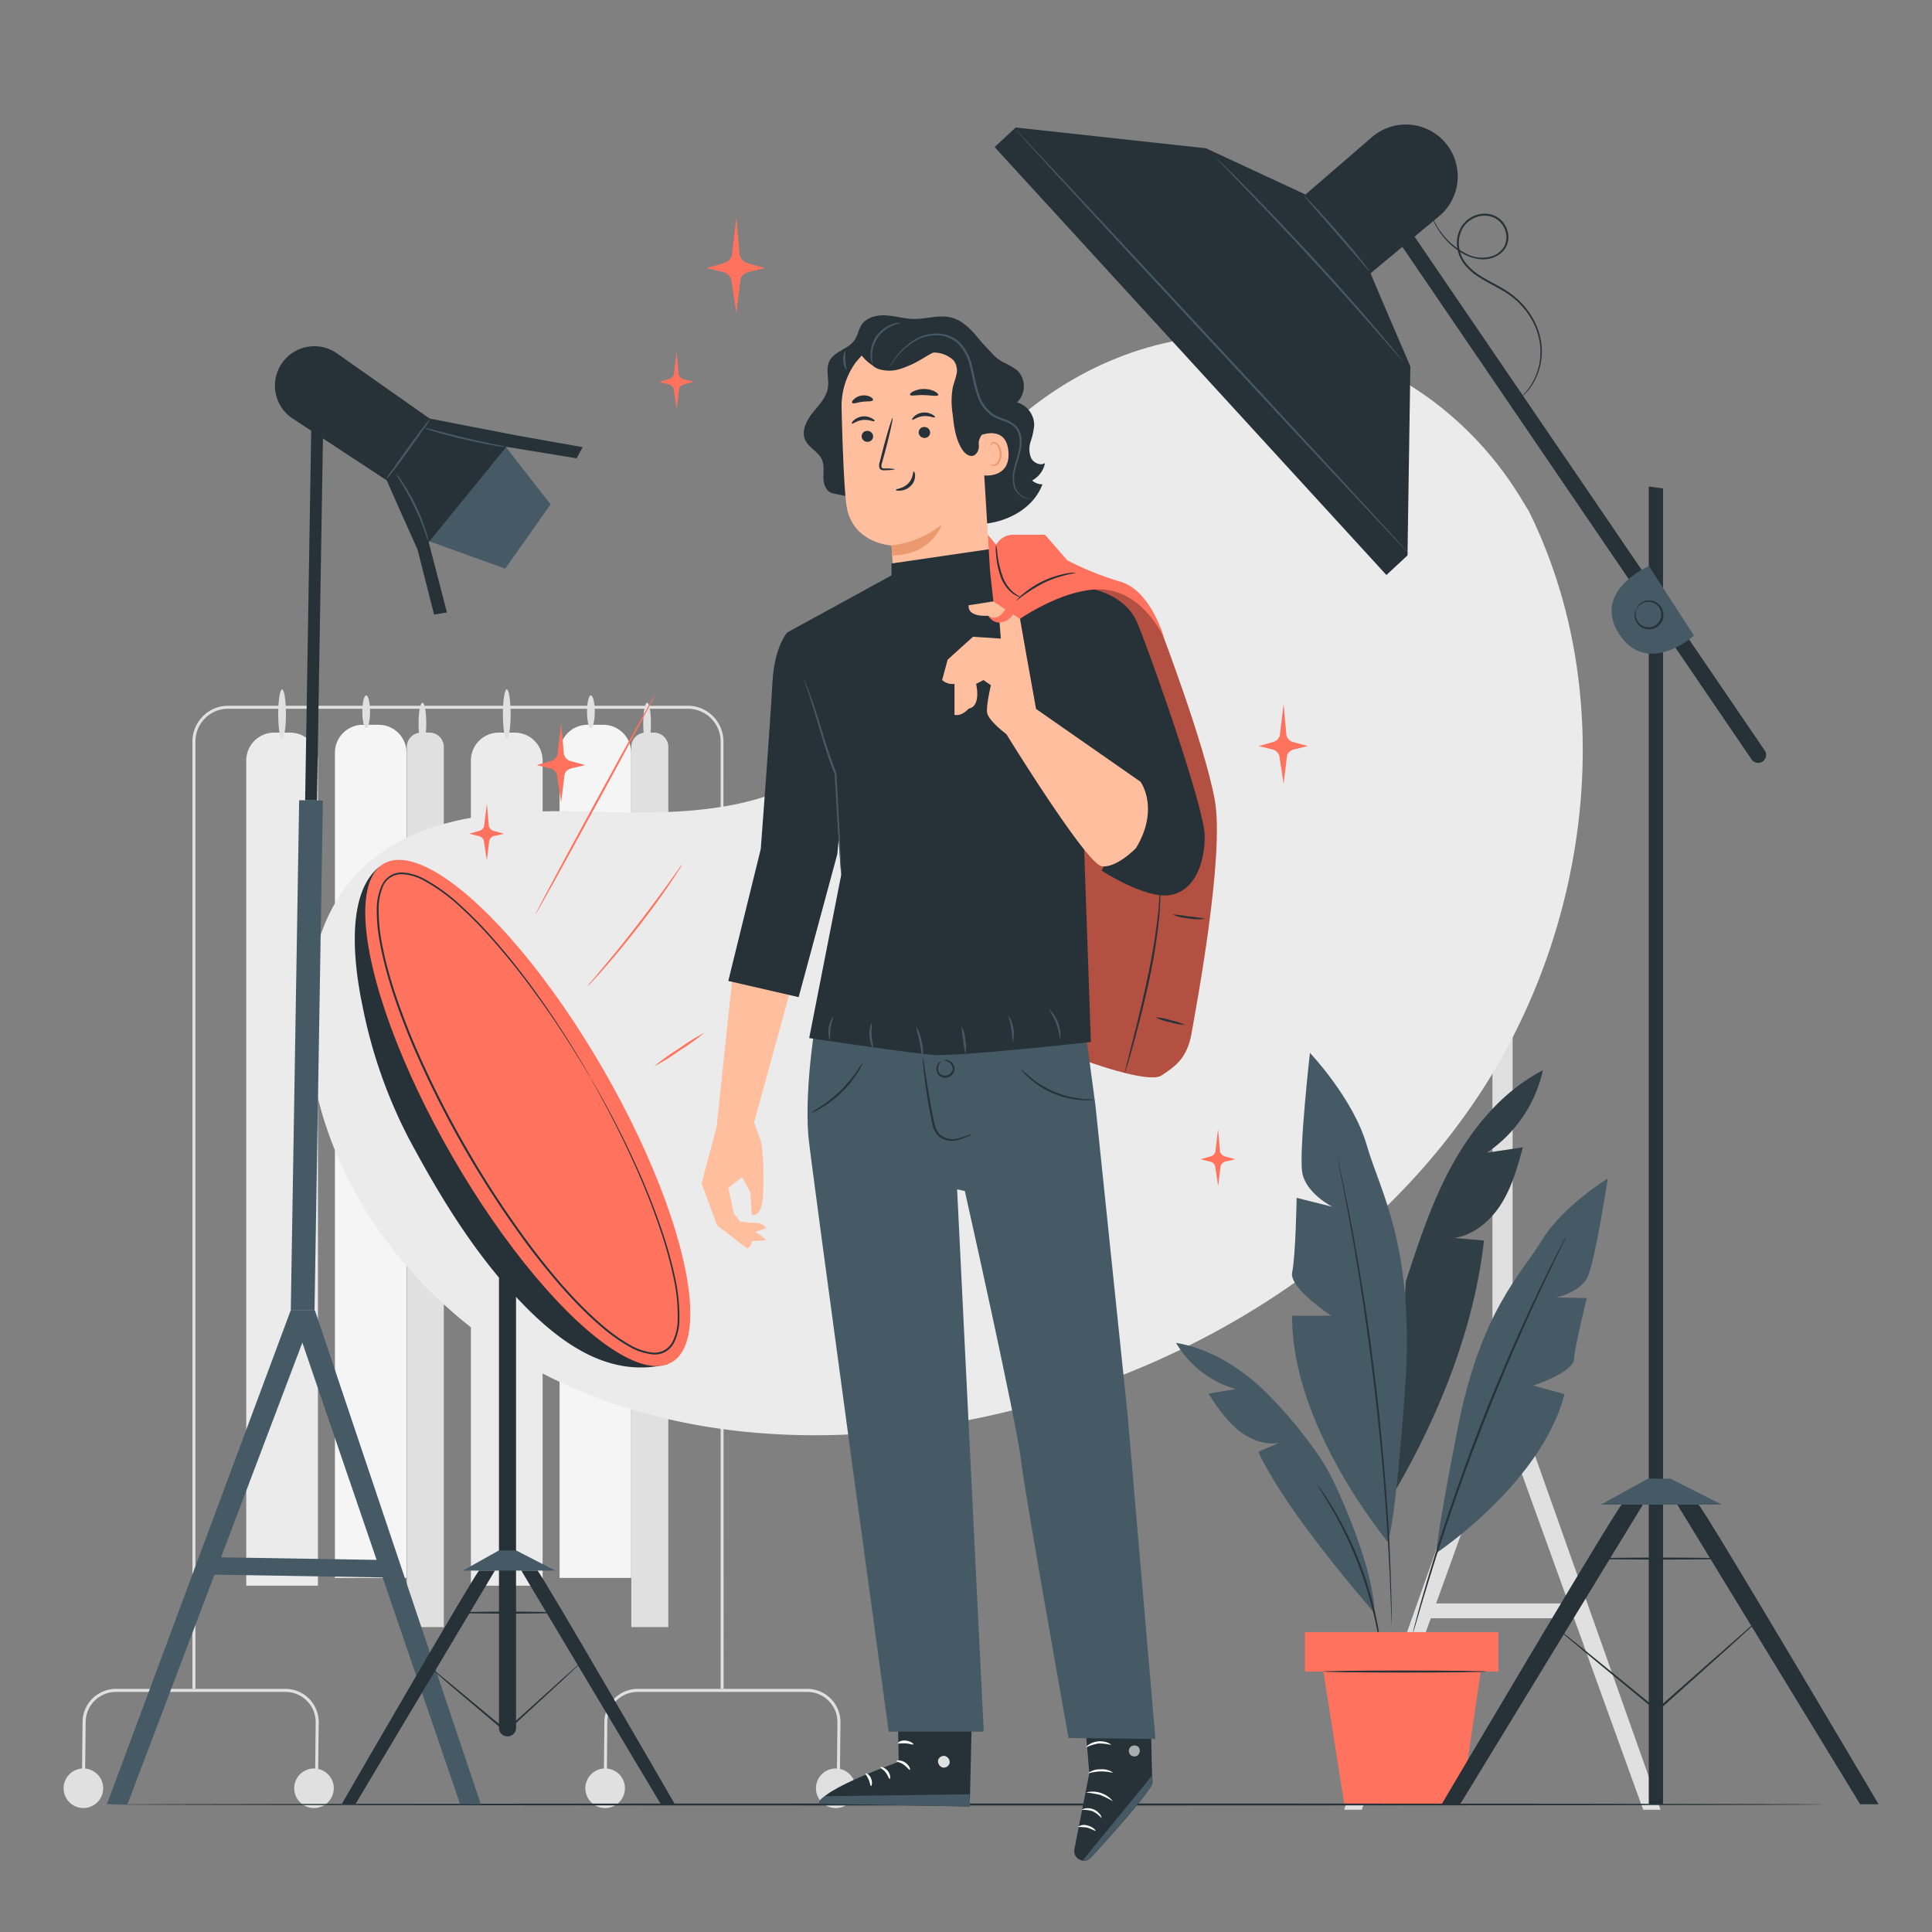 <svg xmlns="http://www.w3.org/2000/svg" viewBox="0 0 500 500"><rect x="0" y="0" width="500" height="500" fill="#808080" stroke="none"/><g id="background-complete"><path d="M157.05,460.9h-.79l.16-15.3a8.65,8.65,0,0,1,8.62-8.52h43.85a8.6,8.6,0,0,1,8.62,8.7l-.16,15.12h-.78l.16-15.13a7.84,7.84,0,0,0-7.84-7.91H165a7.87,7.87,0,0,0-7.84,7.75Z" style="fill:#e0e0e0"></path><path d="M161.73,462.79a5.12,5.12,0,1,1-5.11-5.11A5.11,5.11,0,0,1,161.73,462.79Z" style="fill:#e0e0e0"></path><path d="M221.41,462.79a5.12,5.12,0,1,1-5.12-5.11A5.12,5.12,0,0,1,221.41,462.79Z" style="fill:#e0e0e0"></path><path d="M22,460.9h-.79l.16-15.3A8.64,8.64,0,0,1,30,437.08H73.86a8.6,8.6,0,0,1,8.62,8.7l-.16,15.12h-.78l.16-15.13a7.84,7.84,0,0,0-7.84-7.91H30a7.87,7.87,0,0,0-7.84,7.75Z" style="fill:#e0e0e0"></path><path d="M26.7,462.79a5.12,5.12,0,1,1-5.12-5.11A5.12,5.12,0,0,1,26.7,462.79Z" style="fill:#e0e0e0"></path><path d="M86.38,462.79a5.12,5.12,0,1,1-5.12-5.11A5.12,5.12,0,0,1,86.38,462.79Z" style="fill:#e0e0e0"></path><path d="M187.27,437.08h-.77V191.89a8.48,8.48,0,0,0-8.46-8.47h-119a8.47,8.47,0,0,0-8.46,8.47V437.08h-.78V191.89a9.25,9.25,0,0,1,9.24-9.24H178a9.24,9.24,0,0,1,9.23,9.24Z" style="fill:#e0e0e0"></path><path d="M93.88,187.58H98a7.21,7.21,0,0,1,7.21,7.21V408.36a0,0,0,0,1,0,0H86.68a0,0,0,0,1,0,0V194.78A7.21,7.21,0,0,1,93.88,187.58Z" style="fill:#f5f5f5"></path><path d="M109,189.6h2.14a3.72,3.72,0,0,1,3.72,3.72V421.09a0,0,0,0,1,0,0h-9.58a0,0,0,0,1,0,0V193.32A3.72,3.72,0,0,1,109,189.6Z" style="fill:#e0e0e0"></path><path d="M70.93,189.6h4.14a7.21,7.21,0,0,1,7.21,7.21V410.38a0,0,0,0,1,0,0H63.73a0,0,0,0,1,0,0V196.81A7.21,7.21,0,0,1,70.93,189.6Z" style="fill:#ebebeb"></path><path d="M73,191.21c-.56,0-1-2.87-1-6.4s.45-6.41,1-6.41,1,2.87,1,6.41S73.56,191.21,73,191.21Z" style="fill:#e0e0e0"></path><path d="M94.77,188.44c-.56,0-1-1.9-1-4.24s.45-4.24,1-4.24,1,1.9,1,4.24S95.32,188.44,94.77,188.44Z" style="fill:#e0e0e0"></path><path d="M109.32,192.6c-.56,0-1-2.41-1-5.37s.45-5.37,1-5.37,1,2.4,1,5.37S109.87,192.6,109.32,192.6Z" style="fill:#e0e0e0"></path><path d="M152,187.58h4.14a7.21,7.21,0,0,1,7.21,7.21V408.36a0,0,0,0,1,0,0H144.82a0,0,0,0,1,0,0V194.78A7.21,7.21,0,0,1,152,187.58Z" style="fill:#f5f5f5"></path><path d="M167.1,189.6h2.14a3.72,3.72,0,0,1,3.72,3.72V421.09a0,0,0,0,1,0,0h-9.58a0,0,0,0,1,0,0V193.32A3.72,3.72,0,0,1,167.1,189.6Z" style="fill:#e0e0e0"></path><path d="M129.08,189.6h4.14a7.21,7.21,0,0,1,7.21,7.21V410.38a0,0,0,0,1,0,0H121.87a0,0,0,0,1,0,0V196.81A7.21,7.21,0,0,1,129.08,189.6Z" style="fill:#ebebeb"></path><path d="M131.15,191.21c-.55,0-1-2.87-1-6.4s.45-6.41,1-6.41,1,2.87,1,6.41S131.71,191.21,131.15,191.21Z" style="fill:#e0e0e0"></path><path d="M152.92,188.44c-.56,0-1-1.9-1-4.24s.45-4.24,1-4.24,1,1.9,1,4.24S153.47,188.44,152.92,188.44Z" style="fill:#e0e0e0"></path><path d="M167.47,192.6c-.56,0-1-2.41-1-5.37s.45-5.37,1-5.37,1,2.4,1,5.37S168,192.6,167.47,192.6Z" style="fill:#e0e0e0"></path><rect x="386.24" y="248.14" width="5.22" height="112.21" transform="translate(777.7 608.5) rotate(180)" style="fill:#e0e0e0"></rect><polygon points="391.46 360.36 429.74 468.36 425.25 468.36 386.24 360.36 391.46 360.36" style="fill:#e0e0e0"></polygon><polygon points="386.13 360.36 347.85 468.36 352.43 468.36 391.35 360.36 386.13 360.36" style="fill:#e0e0e0"></polygon><rect x="369.65" y="414.97" width="38.39" height="3.83" style="fill:#e0e0e0"></rect><polygon points="367.3 189.5 346.96 196.45 337.22 182.15 348.72 167.89 367.3 189.5" style="fill:#ebebeb"></polygon><path d="M396.66,151.83h0a8.67,8.67,0,0,1-2.17,12.23l-21.16,13.43-9.8-13.37,21.21-14.41A8.68,8.68,0,0,1,396.66,151.83Z" style="fill:#ebebeb"></path><path d="M369.54,162.75l-24.41,4.33,20.77,26.36S376,172.12,376,171.11Z" style="fill:#ebebeb"></path><rect x="387.54" y="161.19" width="2.61" height="86.95" transform="translate(777.7 409.33) rotate(180)" style="fill:#ebebeb"></rect><polygon points="364.11 190.14 359.62 206.3 362.44 206.81 366.34 192.53 364.11 190.14" style="fill:#ebebeb"></polygon><polygon points="345.13 167.08 330.38 169.44 331.66 171.93 348.52 169.44 345.13 167.08" style="fill:#ebebeb"></polygon><path d="M373.58,177.33a11.87,11.87,0,0,0-1.28-2.08c-1-1.41-2.09-3.05-3.32-4.87s-2.54-3.58-3.46-4.77a10.75,10.75,0,0,0-1.59-1.87,11.69,11.69,0,0,0,1.28,2.09l3.33,4.86c1.31,1.89,2.53,3.58,3.45,4.78A10.39,10.39,0,0,0,373.58,177.33Z" style="fill:#e0e0e0"></path><path d="M365.39,165.71a16,16,0,0,0-2.7.55c-1.65.39-3.93.93-6.46,1.49s-4.82,1-6.49,1.35a14.42,14.42,0,0,0-2.68.63,13.34,13.34,0,0,0,2.75-.26c1.68-.24,4-.65,6.53-1.2s4.81-1.16,6.45-1.65A12.65,12.65,0,0,0,365.39,165.71Z" style="fill:#e0e0e0"></path><path d="M371.42,175.84a9.14,9.14,0,0,0-1.58,1.92,39.88,39.88,0,0,0-3.07,5.15,38.78,38.78,0,0,0-2.28,5.54,9.78,9.78,0,0,0-.6,2.41,13.81,13.81,0,0,0,.95-2.29c.56-1.41,1.37-3.35,2.4-5.43s2.11-3.88,2.92-5.17A14.88,14.88,0,0,0,371.42,175.84Z" style="fill:#e0e0e0"></path></g><g id="background-simple"><path d="M395.63,132.23l-2-3.27c-16.71-27.53-46.92-44.13-78.77-42.12a83.5,83.5,0,0,0-12.19,1.68c-29,6.2-54.16,28.09-64.6,56.14-6.15,16.49-7.86,35.48-19.52,48.58-15.17,17-40.92,17.57-63.57,16.87s-48.41-.11-63.51,17C82,237.82,79,253.06,79.79,267.4c2,38,28.49,72,62.15,88.83s73.29,18.4,110.14,11c51.6-10.4,100.68-39,130.18-83.1S419.23,179.85,395.63,132.23Z" style="fill:#ebebeb"></path></g><g id="Plant"><path d="M399.29,277c-9.9,5.12-17.49,13.95-23,23.67s-9,20.39-12.46,31l-3.05,54.62c11.52-19.6,20.77-42.63,23.26-65.23l-7.66-.68c5.14-.78,9.45-4.51,12.2-8.92s4.15-9.51,5.53-14.52l-9.35,1.39A34.72,34.72,0,0,0,399.29,277Z" style="fill:#455a64"></path><g style="opacity:0.3"><path d="M399.29,277c-9.9,5.12-17.49,13.95-23,23.67s-9,20.39-12.46,31l-3.05,54.62c11.52-19.6,20.77-42.63,23.26-65.23l-7.66-.68c5.14-.78,9.45-4.51,12.2-8.92s4.15-9.51,5.53-14.52l-9.35,1.39A34.72,34.72,0,0,0,399.29,277Z"></path></g><path d="M359.13,399s-25-29.93-24.72-58.5h10.1s-11-7.21-10.1-11.25S335.57,310,335.57,310l9.23,2.31s-6.92-3.47-7.79-8.95,2-30.88,2-30.88,11.25,11.84,14.72,23.95,12.55,26.26,9.88,63.2S359.13,399,359.13,399Z" style="fill:#455a64"></path><path d="M371.8,401.86s27.09-18,33.11-41.07l-8.12-2.21s10.39-3.4,10.58-6.84,3.3-15.8,3.3-15.8l-7.93-.16s6.33-1.27,8.22-5.49S416.09,305,416.09,305s-11.63,7.05-17.07,16-15.83,18.37-21.77,48.65S371.8,401.86,371.8,401.86Z" style="fill:#455a64"></path><path d="M345.86,298.54a1.12,1.12,0,0,1,.09.31c.06.23.13.53.22.92.19.84.46,2,.8,3.55s.75,3.43,1.19,5.63,1,4.7,1.48,7.48c1.07,5.55,2.2,12.18,3.37,19.56s2.25,15.53,3.25,24.09,1.74,16.75,2.33,24.2,1,14.17,1.18,19.82c.14,2.82.2,5.37.27,7.62s.11,4.17.13,5.75,0,2.77,0,3.64v.95a2,2,0,0,1,0,.32,1.64,1.64,0,0,1,0-.32c0-.24,0-.56,0-.95,0-.86-.08-2.08-.14-3.63s-.11-3.51-.21-5.75-.18-4.8-.35-7.62c-.27-5.64-.71-12.35-1.29-19.79s-1.39-15.62-2.37-24.18-2.11-16.69-3.21-24.08-2.23-14-3.26-19.56c-.48-2.78-1-5.29-1.39-7.49s-.79-4.11-1.11-5.65-.53-2.72-.7-3.57c-.07-.39-.13-.7-.17-.93A1.11,1.11,0,0,1,345.86,298.54Z" style="fill:#263238"></path><path d="M355.66,417.36s-22.88-26-30-41.65l5.37-2.29c-3.89.64-7.87-1-10.89-3.57s-5.22-5.87-7.4-9.16l7.07-1.2a26.26,26.26,0,0,1-15.44-11.95c8.34,1.37,15.88,5.95,22.1,11.67a111.36,111.36,0,0,1,13.39,15.51,54,54,0,0,1,5.2,8.55C348.91,391.22,355.67,407.83,355.66,417.36Z" style="fill:#455a64"></path><path d="M405.27,320.14a2.69,2.69,0,0,1-.11.26c-.09.2-.2.45-.35.76L403.42,324c-1.22,2.49-2.95,6.12-5.05,10.62-4.21,9-9.75,21.55-15.22,35.69S373.34,397.51,370.4,407c-1.48,4.75-2.63,8.6-3.4,11.26l-.92,3.07-.24.79a1,1,0,0,1-.11.27,1.17,1.17,0,0,1,0-.28l.2-.81c.2-.74.47-1.78.82-3.09.71-2.69,1.82-6.56,3.25-11.31,2.85-9.52,7.15-22.58,12.61-36.73s11.08-26.7,15.37-35.66c2.15-4.48,3.93-8.08,5.21-10.55.63-1.21,1.12-2.16,1.48-2.84l.39-.73C405.21,320.21,405.26,320.13,405.27,320.14Z" style="fill:#263238"></path><path d="M357.6,428.49a1.76,1.76,0,0,1-.12-.48c-.06-.38-.13-.83-.22-1.38-.18-1.2-.48-2.92-.9-5s-1-4.64-1.76-7.4-1.72-5.75-2.88-8.84-2.44-6-3.68-8.54-2.47-4.83-3.57-6.7-2-3.37-2.66-4.38l-.74-1.19a2.26,2.26,0,0,1-.23-.43s.13.12.32.37l.82,1.13c.71,1,1.68,2.46,2.81,4.31s2.39,4.12,3.68,6.68,2.56,5.47,3.74,8.57,2.1,6.13,2.86,8.9,1.28,5.31,1.65,7.45.62,3.88.74,5.09c.05.55.09,1,.13,1.39A1.85,1.85,0,0,1,357.6,428.49Z" style="fill:#263238"></path><rect x="337.71" y="422.38" width="50.08" height="10.21" style="fill:#FF725E"></rect><polygon points="342.49 432.59 347.9 466.95 378.16 466.95 383.21 432.59 342.49 432.59" style="fill:#FF725E"></polygon><path d="M384.72,432.59c0,.15-9.48.26-21.16.26s-21.16-.11-21.16-.26,9.47-.26,21.16-.26S384.72,432.45,384.72,432.59Z" style="fill:#263238"></path></g><g id="Floor"><path d="M471.87,467c0,.15-99.34.26-221.86.26S28.13,467.1,28.13,467s99.32-.26,221.88-.26S471.87,466.81,471.87,467Z" style="fill:#263238"></path></g><g id="Sparkles"><path d="M193.31,68.07l4.7,1.3-3.47.85c-1.77.28-2.57,1-2.89,2L190.57,81l-1.34-8.76a3.1,3.1,0,0,0-1.83-1.77l-4.51-1.1L187.65,68a3.11,3.11,0,0,0,1.73-1.77l1.19-9.9.85,9.69A3.09,3.09,0,0,0,193.31,68.07Z" style="fill:#FF725E"></path><path d="M316.9,299.24l2.8.77-2.07.51a1.89,1.89,0,0,0-1.73,1.21l-.64,5.21-.8-5.22a1.82,1.82,0,0,0-1.09-1.05l-2.69-.66,2.84-.8a1.88,1.88,0,0,0,1-1.06l.71-5.9.51,5.77A1.86,1.86,0,0,0,316.9,299.24Z" style="fill:#FF725E"></path><path d="M334.5,192l3.95,1.08-2.92.72c-1.49.24-2.16.88-2.43,1.71l-.91,7.34-1.12-7.35a2.6,2.6,0,0,0-1.54-1.49l-3.78-.93,4-1.13a2.64,2.64,0,0,0,1.45-1.48l1-8.32.72,8.14A2.63,2.63,0,0,0,334.5,192Z" style="fill:#FF725E"></path><path d="M176.78,98.07l2.8.78-2.07.5c-1.06.17-1.53.63-1.72,1.22l-.65,5.21-.79-5.22a1.88,1.88,0,0,0-1.1-1.06l-2.69-.65L173.4,98a1.81,1.81,0,0,0,1-1.05l.71-5.91.51,5.78A1.82,1.82,0,0,0,176.78,98.07Z" style="fill:#FF725E"></path></g><g id="Character"><path d="M232.22,435.87l.36,20.1s-20.31,7.12-20.61,10.84l39,.71.73-31.34Z" style="fill:#263238"></path><path d="M244.67,454.5a1.6,1.6,0,0,1,1.07,1.84,1.54,1.54,0,0,1-1.81,1.08,1.68,1.68,0,0,1-1.12-2,1.57,1.57,0,0,1,2-.9" style="fill:#e0e0e0"></path><path d="M251,467.52l-.05-3.16-37.37.5s-1.75.72-1.58,1.95Z" style="fill:#455a64"></path><path d="M232,455.76c0,.19,1,.3,1.88.93s1.41,1.44,1.59,1.36-.09-1.17-1.22-1.92S231.91,455.59,232,455.76Z" style="fill:#fff"></path><path d="M227.83,457.38c-.05.19.77.52,1.4,1.34s.81,1.67,1,1.67.33-1.08-.48-2.08S227.84,457.2,227.83,457.38Z" style="fill:#fff"></path><path d="M225.42,462.23c.17,0,.45-.9,0-2S224.05,458.8,224,459s.45.73.83,1.6S225.23,462.21,225.42,462.23Z" style="fill:#fff"></path><path d="M232.38,451.17c.08.18,1-.07,2,0s1.91.44,2,.28-.69-.85-2-1S232.29,451,232.38,451.17Z" style="fill:#fff"></path><path d="M279.81,434.64l2.11,24.23-3.86,19.65a2.5,2.5,0,0,0,2.14,3h0a2.47,2.47,0,0,0,2.14-.78c3.48-3.79,16.2-17.8,15.94-19.56-.29-2-.53-25.71-.53-25.71Z" style="fill:#263238"></path><path d="M280.2,481.47l18-22,.06,1a3.77,3.77,0,0,1-.73,2.49c-1.42,1.91-5.48,7.09-15.1,17.68a2.48,2.48,0,0,1-2.21.78Z" style="fill:#455a64"></path><g style="opacity:0.6"><path d="M292.69,452a1.5,1.5,0,0,0-.28,2,1.45,1.45,0,0,0,2,.3,1.59,1.59,0,0,0,.29-2.11,1.51,1.51,0,0,0-2.09-.08" style="fill:#fff"></path></g><path d="M285.06,470.51a7.58,7.58,0,0,0-2.25-1.75,7.2,7.2,0,0,0-2.82-.35c0-.06.27-.27.83-.39a3.86,3.86,0,0,1,2.2.25,3.91,3.91,0,0,1,1.73,1.38C285.06,470.13,285.12,470.49,285.06,470.51Z" style="fill:#fff"></path><path d="M283.54,473.87a21.58,21.58,0,0,0-2.21-.9,21,21,0,0,0-2.39-.16,2.73,2.73,0,0,1,2.51-.36C282.9,472.77,283.67,473.8,283.54,473.87Z" style="fill:#fff"></path><path d="M288,466.14a25.17,25.17,0,0,0-3.33-1.63,24.5,24.5,0,0,0-3.66-.61,6.83,6.83,0,0,1,7,2.24Z" style="fill:#fff"></path><path d="M288,458.72c-.06.15-1.43-.33-3.18-.28s-3.11.56-3.17.41a4.88,4.88,0,0,1,3.16-.94A4.78,4.78,0,0,1,288,458.72Z" style="fill:#fff"></path><path d="M287.55,451.59a12.25,12.25,0,0,0-3.31-.37,12.11,12.11,0,0,0-3.16,1c-.05-.05.2-.37.74-.73a5.31,5.31,0,0,1,2.37-.82,5.42,5.42,0,0,1,2.49.34C287.28,451.27,287.58,451.54,287.55,451.59Z" style="fill:#fff"></path><path d="M284.2,449.86a2.06,2.06,0,0,1-.09-.92,6.32,6.32,0,0,1,.57-2.45,2.84,2.84,0,0,1,1.13-1.43,1,1,0,0,1,1.14.15,1.67,1.67,0,0,1,.46,1.07,3.53,3.53,0,0,1-2.88,3.45,4.09,4.09,0,0,1-4.14-1.87,1.45,1.45,0,0,1-.14-1.18,1,1,0,0,1,1-.58,3.45,3.45,0,0,1,1.65.73,7,7,0,0,1,1.78,1.78,2.13,2.13,0,0,1,.43.81,11.38,11.38,0,0,0-2.42-2.28,3.37,3.37,0,0,0-1.45-.6.51.51,0,0,0-.54.32,1,1,0,0,0,.13.76,3.66,3.66,0,0,0,3.61,1.59,3,3,0,0,0,2.48-2.9,1.17,1.17,0,0,0-.28-.76.56.56,0,0,0-.63-.09,2.62,2.62,0,0,0-1,1.19A9.63,9.63,0,0,0,284.2,449.86Z" style="fill:#fff"></path><path d="M280.2,274.26s17,6.36,20.41,4.06,6.61-4.31,7.76-10.92,8.62-46.11,6-60.41-13.8-43.61-13.8-43.61c-3.87-10.35-12.91-13.76-23-15.8l-19,4,20.25,112.84Z" style="fill:#FF725E"></path><path d="M280.2,274.26s17,6.36,20.41,4.06,6.61-4.31,7.76-10.92,8.62-46.11,6-60.41-13.8-43.61-13.8-43.61c-3.87-10.35-12.91-13.76-23-15.8l-19,4,20.25,112.84Z" style="opacity:0.3"></path><path d="M300.24,229.74a1.47,1.47,0,0,1,.05.49c0,.39,0,.86,0,1.43s0,1.38-.06,2.26-.09,1.88-.19,3a142.89,142.89,0,0,1-2.72,17.1c-1.42,6.62-3,12.54-4.17,16.81-.59,2.13-1.09,3.85-1.45,5l-.43,1.36c-.1.31-.16.47-.18.46a1.67,1.67,0,0,1,.08-.49c.09-.38.2-.83.33-1.39.33-1.27.77-3,1.3-5.08,1.1-4.29,2.59-10.22,4-16.82a169,169,0,0,0,2.86-17c.12-1.1.22-2.09.27-3s.13-1.63.15-2.24.05-1,.06-1.43A3.26,3.26,0,0,1,300.24,229.74Z" style="fill:#263238"></path><path d="M311.87,237.78a12.84,12.84,0,0,1-4.29-.11,12.56,12.56,0,0,1-4.16-1,30.17,30.17,0,0,1,4.23.52A28.76,28.76,0,0,1,311.87,237.78Z" style="fill:#263238"></path><path d="M306.59,265.24a15.25,15.25,0,0,1-3.85-.72,14.81,14.81,0,0,1-3.71-1.23,15.21,15.21,0,0,1,3.84.72A14.79,14.79,0,0,1,306.59,265.24Z" style="fill:#263238"></path><path d="M211.65,260.88s-3.54,19.05-2.46,33C209.6,299.27,230,448.15,230,448.15h24.59L247.7,307.8l2,.44s13.43,59.86,14.52,69.55c1,8.71,12.31,72,12.31,72l22.49.26-7.18-83.72L283.49,286l-3.15-23.38Z" style="fill:#455a64"></path><path d="M251.57,293.48a4.6,4.6,0,0,1-1,.58,12.16,12.16,0,0,1-3.05,1.07,6.33,6.33,0,0,1-2.26,0,4.63,4.63,0,0,1-2.37-1.14,5.62,5.62,0,0,1-1.44-2.51c-.29-.95-.45-1.95-.66-3-.78-4-1.31-7.75-1.62-10.43-.16-1.34-.26-2.43-.32-3.18a5.88,5.88,0,0,1,0-1.18,4.53,4.53,0,0,1,.23,1.15l.48,3.16c.4,2.67,1,6.35,1.77,10.38.4,2,.67,4,1.92,5.23a5.07,5.07,0,0,0,4.24,1.1,13.18,13.18,0,0,0,3-.89A6.69,6.69,0,0,1,251.57,293.48Z" style="fill:#263238"></path><path d="M244.17,274.44s.16-.12.51-.14a2.12,2.12,0,0,1,1.37.44,2.43,2.43,0,0,1,1,1.9,2.43,2.43,0,0,1-4.15,1.55,2.45,2.45,0,0,1-.47-2.11,2.22,2.22,0,0,1,.75-1.24c.27-.21.47-.24.47-.22a2.85,2.85,0,0,0-.86,1.53,2.17,2.17,0,0,0,.47,1.73,2,2,0,0,0,3.31-1.25,2.15,2.15,0,0,0-.78-1.6A2.83,2.83,0,0,0,244.17,274.44Z" style="fill:#263238"></path><path d="M283.15,284.57a3,3,0,0,1-.84.13,16.51,16.51,0,0,1-2.31,0,22.43,22.43,0,0,1-13.81-5.82,15.92,15.92,0,0,1-1.59-1.67c-.34-.42-.52-.67-.49-.69s.86.84,2.33,2.08A24.78,24.78,0,0,0,280,284.36C281.94,284.54,283.14,284.48,283.15,284.57Z" style="fill:#263238"></path><path d="M223.36,274.9a10.61,10.61,0,0,1-1.28,2.51,27.85,27.85,0,0,1-4.26,5.29,28.28,28.28,0,0,1-5.41,4.11,10.7,10.7,0,0,1-2.55,1.21,27.15,27.15,0,0,1,2.35-1.52,34.76,34.76,0,0,0,5.24-4.18,35.2,35.2,0,0,0,4.33-5.12A25.91,25.91,0,0,1,223.36,274.9Z" style="fill:#263238"></path><path d="M210.25,106.91c1.59-2,3.55-3.94,4-6.46.37-2.32-.64-4.86.4-7,1.28-2.59,5-3.09,6.55-5.5.77-1.17,1-2.65,1.72-3.82,1.3-2,4-2.65,6.35-2.51s4.7.87,7.09.92c3.27.07,6.58-1.15,9.76-.37,3.5.86,5.77,3.82,8.16,6.67l3.1,3.29a13.32,13.32,0,0,0,2,1.49,22.76,22.76,0,0,1,3.82,2.18,5.77,5.77,0,0,1,0,8.33,6.17,6.17,0,0,1,4.45,5.85,17.44,17.44,0,0,1-.91,4.25,6.17,6.17,0,0,0,.09,4.26c.64,1.3,2.39,2.13,3.61,1.35a6.46,6.46,0,0,1-3.33,4.5,3.9,3.9,0,0,0,2.67,1c-2.34,6.33-9.38,10-16.13,10.3s-13.33-1.89-19.72-4.11l-18.4-3.86c-1.61-.29-2.37-2.2-2.43-3.84s.28-3.36-.37-4.86c-.9-2.06-3.4-3.06-4.33-5.1C207.34,111.62,208.67,108.91,210.25,106.91Z" style="fill:#263238"></path><path d="M254.05,121.45a75.3,75.3,0,0,0,2.61-12.68A26.12,26.12,0,0,0,255,96.07c-.26-.61-2.41-4.62-3.06-4.52-.46.07.93,3.84.72,4.26a22.16,22.16,0,0,0-1.83,13.06,58.31,58.31,0,0,0,3.24,12.58" style="fill:#263238"></path><path d="M256.22,147.74,253.63,105c-.21-10.83-6.68-19.73-17.5-19.23l-1,.11a19.36,19.36,0,0,0-17.33,19.72c.23,9.39.61,19.75,1.2,24.74,1.21,10.32,11.72,10.84,11.72,10.84s.57,8.35.57,8.35" style="fill:#ffbe9d"></path><path d="M230.72,141.15a25.18,25.18,0,0,0,13-5.4s-2.44,7.86-12.85,8Z" style="fill:#eb996e"></path><path d="M223,113a1.48,1.48,0,0,0,1.58,1.34,1.42,1.42,0,0,0,1.38-1.49,1.49,1.49,0,0,0-1.58-1.34A1.41,1.41,0,0,0,223,113Z" style="fill:#263238"></path><path d="M220.46,109.63c.21.17,1.24-.77,2.83-.94s2.83.51,3,.3-.14-.42-.69-.74a4.11,4.11,0,0,0-2.42-.47,4,4,0,0,0-2.22,1C220.49,109.19,220.37,109.55,220.46,109.63Z" style="fill:#263238"></path><path d="M237.76,112a1.48,1.48,0,0,0,1.58,1.34,1.42,1.42,0,0,0,1.38-1.49,1.49,1.49,0,0,0-1.58-1.34A1.41,1.41,0,0,0,237.76,112Z" style="fill:#263238"></path><path d="M236.09,108.63c.2.18,1.23-.77,2.82-.93s2.84.51,3,.29-.15-.42-.69-.74a4.11,4.11,0,0,0-2.42-.47,3.93,3.93,0,0,0-2.22,1C236.12,108.19,236,108.56,236.09,108.63Z" style="fill:#263238"></path><path d="M231.68,121.44a10.66,10.66,0,0,0-2.63-.2c-.41,0-.8,0-.9-.31a2.1,2.1,0,0,1,.14-1.23c.28-1,.57-2.09.88-3.21,1.2-4.57,2-8.32,1.84-8.36s-1.31,3.62-2.51,8.19c-.29,1.13-.56,2.2-.82,3.23a2.33,2.33,0,0,0-.05,1.61,1.09,1.09,0,0,0,.73.53,2.81,2.81,0,0,0,.7,0A10.43,10.43,0,0,0,231.68,121.44Z" style="fill:#263238"></path><path d="M236.47,122c-.26,0-.08,1.74-1.43,3.12s-3.2,1.38-3.19,1.62.44.29,1.22.23a4.28,4.28,0,0,0,2.68-1.26,3.71,3.71,0,0,0,1.08-2.6C236.82,122.43,236.58,122,236.47,122Z" style="fill:#263238"></path><path d="M235.5,102.18c.2.41,1.76,0,3.65.07s3.45.38,3.65,0c.09-.19-.21-.57-.86-.93a6.19,6.19,0,0,0-2.78-.65,6,6,0,0,0-2.79.63C235.72,101.61,235.41,102,235.5,102.18Z" style="fill:#263238"></path><path d="M220.56,104.28c.32.33,1.38-.16,2.69-.31s2.45,0,2.67-.42c.09-.2-.12-.54-.64-.83a3.77,3.77,0,0,0-2.25-.36,3.71,3.71,0,0,0-2.07,1C220.54,103.73,220.42,104.12,220.56,104.28Z" style="fill:#263238"></path><path d="M253.59,112.71c.17-.09,6.88-2.85,7.4,4.24s-6.71,6.15-6.73,6S253.59,112.71,253.59,112.71Z" style="fill:#ffbe9d"></path><path d="M256.22,120.05s.13.08.35.16a1.2,1.2,0,0,0,.92,0,3.05,3.05,0,0,0,1.22-2.84,4.09,4.09,0,0,0-.48-1.75,1.42,1.42,0,0,0-1-.88.63.63,0,0,0-.7.4c-.08.2,0,.34-.06.35s-.16-.1-.13-.4a.76.76,0,0,1,.25-.46.89.89,0,0,1,.67-.23,1.71,1.71,0,0,1,1.37,1,4.2,4.2,0,0,1,.57,1.94c.06,1.44-.57,2.83-1.58,3.2a1.35,1.35,0,0,1-1.14-.11C256.25,120.22,256.2,120.07,256.22,120.05Z" style="fill:#eb996e"></path><path d="M221.64,93.53c-1.19-.56,2-4.5,4.75-6,4.14-2.21,10.58-3.82,14.58-3,4.82,1,8.9,3.14,11.56,7.29a27.93,27.93,0,0,1,4,14,8.46,8.46,0,0,1-.72,4.4c-.89,1.63-2.72,2.74-2.5,4.9a3,3,0,0,1-.6,2.21c-1.21,1.46-2.88.27-3.69-1-1.74-2.67-2.13-6-2.47-9.15a20.84,20.84,0,0,1,0-6.78c.27-1.2.75-2.36,1-3.57a4.28,4.28,0,0,0-.73-3.51,4.63,4.63,0,0,0-.62-.55,7.4,7.4,0,0,0-7.43-.92c-3.9,1.67-10.59,4.22-12.46,3A11,11,0,0,1,223,92Z" style="fill:#263238"></path><path d="M240.54,83.67A15.6,15.6,0,0,0,228.6,85.1a8.14,8.14,0,0,0-4,5c-.45,2.14.61,4.67,2.68,5.36l.15.08c3.09.82,5,.29,8-1,2.48-1,4.64-2.75,7.13-3.78A14.44,14.44,0,0,1,251,90,23.56,23.56,0,0,0,240.54,83.67Z" style="fill:#263238"></path><path d="M267.1,129s-.25,0-.72,0a3.71,3.71,0,0,1-1.9-.68,4.52,4.52,0,0,1-1.8-2.58,8.5,8.5,0,0,1,.08-4.24c.35-1.57,1-3.22,1.42-5.11a9.1,9.1,0,0,0,.16-3,5.69,5.69,0,0,0-1.22-3,7,7,0,0,0-2.85-1.81,18.19,18.19,0,0,1-3.11-1.33,10,10,0,0,1-3.92-5.66c-.77-2.31-1.08-4.72-1.71-7a12.77,12.77,0,0,0-3.16-6,8.55,8.55,0,0,0-5.68-2.25,11.11,11.11,0,0,0-5.21,1.15,16.54,16.54,0,0,0-5.75,5.07c-.54.74-.92,1.34-1.16,1.75a5,5,0,0,0-.35.64,3.6,3.6,0,0,0,.44-.59c.27-.39.67-1,1.23-1.67a16.79,16.79,0,0,1,5.75-4.87,10.86,10.86,0,0,1,5-1.05A8.07,8.07,0,0,1,248,89a12.33,12.33,0,0,1,3,5.78c.62,2.22.92,4.63,1.72,7a10.45,10.45,0,0,0,4.14,5.92,18.19,18.19,0,0,0,3.19,1.36,6.41,6.41,0,0,1,2.67,1.66,5.3,5.3,0,0,1,1.13,2.72,8.87,8.87,0,0,1-.12,2.87c-.37,1.84-1,3.5-1.37,5.11a8.83,8.83,0,0,0,0,4.4,4.74,4.74,0,0,0,2,2.67,3.66,3.66,0,0,0,2,.61A2.09,2.09,0,0,0,267.1,129Z" style="fill:#455a64"></path><path d="M233.07,83.59a4.53,4.53,0,0,0-2.15.33,8.22,8.22,0,0,0-5.6,8.21,4.31,4.31,0,0,0,.48,2.12c.09,0-.14-.82-.12-2.12a8.87,8.87,0,0,1,1.49-4.76,8.74,8.74,0,0,1,3.88-3.11C232.26,83.76,233.09,83.68,233.07,83.59Z" style="fill:#455a64"></path><path d="M218.79,90.71a3.68,3.68,0,0,0-.54,2.59,3.75,3.75,0,0,0,.84,2.5c.14-.06-.25-1.14-.33-2.53S218.93,90.75,218.79,90.71Z" style="fill:#455a64"></path><path d="M189.54,253.17l-4.09,38.5-3.88,14.58,4,10.88,7.86,6a2.25,2.25,0,0,0,1.17-1.94l3.69-.19a8.28,8.28,0,0,0-2.91-2.14l2.91-1a3,3,0,0,0-2.53-1.36,35.2,35.2,0,0,1-4.27-.39L189.92,314l-1.42-6.6,3.55-2.72,2.14,3.89.39,5.82s2.14.78,2.72-3.49.19-14-.39-15.54-1.75-4.86-1.75-4.86l9.43-34.34Z" style="fill:#ffbe9d"></path><path d="M231.16,148.67l-27.41,15,12.52,36.64,1.44,26.08-8.29,42.26s22.63,3.42,31.69,4.34c6,.61,41.21-3.32,41.21-3.32l-1.58-45.32-2.16-59.88,1.58-12.12-25.82-8.17Z" style="fill:#263238"></path><polygon points="230.72 149.86 230.72 145.83 256.49 142.06 256.22 149.86 230.22 152.65 230.72 149.86" style="fill:#263238"></polygon><path d="M277.93,151.63c.79,0,12.77.71,16.46,9.67s17.39,47.95,17.39,55.07-2.63,14.23-9,15.28-17.65-6.32-17.65-6.32l10-21.87-15.78-9-3.19-35.82Z" style="fill:#263238"></path><path d="M203.75,163.66s-3.37,3.56-3.86,13.21-3,42.83-3,42.83l-8.41,34.17,18.21,4.19,10-37,3.18-34.27Z" style="fill:#263238"></path><path d="M217.71,226.38a3.2,3.2,0,0,1-.08-.52c0-.41-.08-.9-.13-1.51-.1-1.39-.23-3.26-.39-5.55-.31-4.68-.7-11.16-1.1-18.32v-.09c-2.63-6.66-4.19-12.93-5.6-17.37-.69-2.22-1.29-4-1.71-5.24-.2-.57-.36-1-.5-1.41a3.37,3.37,0,0,1-.14-.51,1.85,1.85,0,0,1,.24.47c.14.31.35.78.58,1.38.49,1.21,1.14,3,1.88,5.2,1.51,4.42,3.12,10.68,5.74,17.29v.26c.4,7.15.73,13.63.95,18.32.09,2.29.17,4.17.22,5.56,0,.61,0,1.11,0,1.51A1.8,1.8,0,0,1,217.71,226.38Z" style="fill:#455a64"></path><path d="M214.74,269.24a6.9,6.9,0,0,1,.89-6.17c.14.06-.43,1.36-.67,3.05S214.89,269.21,214.74,269.24Z" style="fill:#455a64"></path><path d="M226,271.35a6,6,0,0,1-.94-3.27,5.84,5.84,0,0,1,.52-3.35c.15,0-.12,1.51,0,3.32S226.14,271.29,226,271.35Z" style="fill:#455a64"></path><path d="M238.8,274c-.16,0-.3-1.87-.76-4.14s-1.06-4.06-.92-4.12a10.66,10.66,0,0,1,1.43,4A10.88,10.88,0,0,1,238.8,274Z" style="fill:#455a64"></path><path d="M249.9,272.66a17.36,17.36,0,0,1-.61-3.52,18.44,18.44,0,0,1-.4-3.55,9.48,9.48,0,0,1,.92,3.47A9.79,9.79,0,0,1,249.9,272.66Z" style="fill:#455a64"></path><path d="M262.12,269.65c-.15,0-.07-1.55-.38-3.4s-.85-3.3-.71-3.36a8.79,8.79,0,0,1,1.09,6.76Z" style="fill:#455a64"></path><path d="M274.4,269.05c-.16,0-.2-1.9-1-4.06s-2-3.65-1.85-3.75a9.35,9.35,0,0,1,2.85,7.81Z" style="fill:#455a64"></path><path d="M255.65,138.38l.57,9.36.87,7.94,6.88,4.48s12.87-8.95,22.74-7.46,14.64,12.63,14.64,12.63S298,152.94,290,150.55A77.2,77.2,0,0,1,276.21,145l-5.76-6.61h-8.29A5,5,0,0,0,257.8,141h0Z" style="fill:#FF725E"></path><path d="M250.69,156.64l6.4-1,6.88,4.48L265.89,171l2.24,12.47,27.05,18.86s5,6.9-1.18,17.14c0,0-4.91,5.15-8.83,4.73S260.45,190,260.45,190s-4.8-3.58-5-5.66,1-7,1-7L254.53,176l-1.92,1s1.44,5.75-1.92,6.39c0,0-1.75,2.08-3.67,1.6v-8a4,4,0,0,1-3.2-1l1.44-5.28,6.55-5.92,7.2.48-.32-4.16-3-1.76S250.37,159.84,250.69,156.64Z" style="fill:#ffbe9d"></path><path d="M255.65,159.36s2.5,1.88,4.5-1.69v-1.22l2.62,1.12a4.6,4.6,0,0,1-4.08,3.55h0a3.24,3.24,0,0,1-2.4-1.06Z" style="fill:#FF725E"></path><path d="M264.14,154.55s-.22,0-.61-.16a3,3,0,0,1-.68-.31,5.41,5.41,0,0,1-.83-.53,9.63,9.63,0,0,1-3.18-4.68,21.17,21.17,0,0,1-1.06-5.56,8.39,8.39,0,0,1,0-2.34,13.13,13.13,0,0,1,.34,2.3,27.34,27.34,0,0,0,1.19,5.42,10.21,10.21,0,0,0,2.92,4.57C263.32,154.16,264.19,154.45,264.14,154.55Z" style="fill:#263238"></path><path d="M278.4,148.21c0,.18-3.91.55-8.23,2.63a41.52,41.52,0,0,0-7.23,4.73,8.73,8.73,0,0,1,1.79-1.84,24.59,24.59,0,0,1,5.22-3.36,24.17,24.17,0,0,1,5.9-1.92A9.46,9.46,0,0,1,278.4,148.21Z" style="fill:#263238"></path></g><g id="Spotlights"><rect x="76.33" y="207.14" width="6.14" height="132" transform="translate(4.5 -1.27) rotate(0.94)" style="fill:#455a64"></rect><polygon points="75.25 339.08 27.68 466.91 32.97 467 81.39 339.18 75.25 339.08" style="fill:#455a64"></polygon><polygon points="81.52 339.18 124.45 466.95 119.06 466.86 75.38 339.08 81.52 339.18" style="fill:#455a64"></polygon><rect x="54.65" y="403.36" width="45.16" height="4.51" transform="translate(147.77 812.45) rotate(-179.06)" style="fill:#455a64"></rect><polygon points="106.97 138.59 130.76 147.16 142.49 130.53 129.24 113.54 106.97 138.59" style="fill:#455a64"></polygon><path d="M73.17,93.72h0a10.19,10.19,0,0,0,2.32,14.43l24.62,16.2,11.78-15.53L87.23,91.47A10.19,10.19,0,0,0,73.17,93.72Z" style="fill:#263238"></path><path d="M104.85,107.09l28.63,5.56-24.94,30.61S97.06,118,97.08,116.8Z" style="fill:#263238"></path><rect x="79.8" y="104.87" width="3.07" height="102.28" transform="translate(2.58 -1.32) rotate(0.94)" style="fill:#263238"></rect><polygon points="110.71 139.41 115.67 158.5 112.34 159.05 108.05 142.18 110.71 139.41" style="fill:#263238"></polygon><polygon points="133.48 112.65 150.78 115.72 149.23 118.61 129.44 115.37 133.48 112.65" style="fill:#263238"></polygon><path d="M99.82,124.16a14.64,14.64,0,0,0,1.87-2.18c1.1-1.4,2.56-3.37,4.15-5.56s2.89-4.07,4-5.65a17.11,17.11,0,0,0,1.58-2.4,14,14,0,0,0-1.87,2.18c-1.1,1.4-2.56,3.36-4.15,5.56s-2.89,4.06-4,5.65A17.11,17.11,0,0,0,99.82,124.16Z" style="fill:#455a64"></path><path d="M109.68,110.65a17.27,17.27,0,0,0,3,1.09c1.91.6,4.58,1.34,7.55,2s5.69,1.23,7.66,1.56a18.28,18.28,0,0,0,3.22.39A22.4,22.4,0,0,0,128,115c-1.95-.42-4.65-1-7.61-1.7s-5.63-1.39-7.57-1.89A23.3,23.3,0,0,0,109.68,110.65Z" style="fill:#455a64"></path><path d="M102.39,122.45a22.87,22.87,0,0,0,1.47,2.51c.94,1.53,2.16,3.68,3.35,6.14s2.09,4.76,2.7,6.44a23.9,23.9,0,0,0,1,2.72,12.53,12.53,0,0,0-.69-2.84,49.32,49.32,0,0,0-2.58-6.55,48.67,48.67,0,0,0-3.51-6.11A13.4,13.4,0,0,0,102.39,122.45Z" style="fill:#455a64"></path><polygon points="426.7 466.95 430.39 466.95 430.39 126.4 426.7 125.92 426.7 466.95" style="fill:#263238"></polygon><polygon points="426.51 382.68 414.3 389.4 445.59 389.4 432.31 382.68 426.51 382.68" style="fill:#455a64"></polygon><path d="M419.72,389.4c-.85,0-46.63,77.55-46.63,77.55h4.78l47.31-77.55Z" style="fill:#263238"></path><path d="M439.56,389.4c.84,0,46.62,77.55,46.62,77.55h-4.77L434.09,389.4Z" style="fill:#263238"></path><path d="M455.53,418.83a4.2,4.2,0,0,0-.57.44l-1.56,1.33-5.7,5L429,442.11l-.35.32H429l-19.08-15.55-5.8-4.66-1.6-1.25a2.76,2.76,0,0,0-.57-.4,2.9,2.9,0,0,0,.51.48l1.53,1.32,5.7,4.79,19,15.67.18.15.16-.15.36-.32L448,425.84l5.58-5.09,1.5-1.4A4.32,4.32,0,0,0,455.53,418.83Z" style="fill:#263238"></path><path d="M412.57,403.36c0,.15,7.49.26,16.73.26s16.73-.11,16.73-.26-7.49-.26-16.73-.26S412.57,403.22,412.57,403.36Z" style="fill:#263238"></path><path d="M362.52,63.28l90.79,133.26a2.07,2.07,0,0,0,2.86.54h0a2.06,2.06,0,0,0,.54-2.86L365.92,61a2,2,0,0,0-2.85-.54h0A2,2,0,0,0,362.52,63.28Z" style="fill:#263238"></path><path d="M372.47,55.93c-8.41,7-18.94,15.78-18.94,15.78L336.64,51.4l18.43-15.92a13.42,13.42,0,0,1,19,1.49h0A13.42,13.42,0,0,1,372.47,55.93Z" style="fill:#263238"></path><path d="M354.67,70.61C355.06,71.79,365,94.82,365,94.82l-.74,48.92-5.46,5.07L257.4,38.06,262.86,33l49.23,5.37L337.77,50.3Z" style="fill:#263238"></path><path d="M438.39,164.46c-.49.63-12.4,10.6-19.43-.49s7.76-17.48,7.76-17.48Z" style="fill:#455a64"></path><path d="M423.48,157.65s.17-.27.53-.68a3.48,3.48,0,0,1,1.92-1.14,3.3,3.3,0,1,1-2.16,4.85,3.49,3.49,0,0,1-.44-2.19c.07-.54.19-.83.15-.84s-.22.25-.35.81a3.51,3.51,0,0,0,.32,2.4,3.67,3.67,0,0,0,3,2,3.74,3.74,0,0,0,2.87-6.45,3.71,3.71,0,0,0-3.46-.9,3.47,3.47,0,0,0-2,1.37C423.52,157.32,423.45,157.64,423.48,157.65Z" style="fill:#263238"></path><path d="M262.56,33.27c-.1.1,22.68,24.83,50.89,55.23s51.18,55,51.28,54.88-22.67-24.83-50.89-55.24S262.67,33.17,262.56,33.27Z" style="fill:#455a64"></path><path d="M337.5,50.65a3.9,3.9,0,0,0,.61.82l1.81,2.11c1.62,1.87,3.7,4.26,6,6.9l6,6.93,1.83,2.09a4,4,0,0,0,.73.72,3.61,3.61,0,0,0-.57-.85c-.39-.53-1-1.28-1.71-2.2-1.46-1.83-3.53-4.32-5.87-7s-4.52-5.1-6.13-6.81c-.8-.85-1.46-1.54-1.93-2S337.53,50.62,337.5,50.65Z" style="fill:#455a64"></path><path d="M314.51,40.65a3.94,3.94,0,0,0,.48.56l1.45,1.52,5.35,5.54C326.3,53,332.5,59.48,339.21,66.79s12.68,14,17,18.94l5.07,5.81,1.39,1.57a3.6,3.6,0,0,0,.51.52,4.5,4.5,0,0,0-.43-.59l-1.32-1.63c-1.15-1.42-2.84-3.44-4.95-5.92-4.21-5-10.13-11.73-16.85-19s-13-13.8-17.55-18.42c-2.29-2.31-4.16-4.17-5.47-5.44l-1.51-1.45A3.94,3.94,0,0,0,314.51,40.65Z" style="fill:#455a64"></path><path d="M393.28,103.11l.21-.15c.16-.13.35-.29.6-.48a14.55,14.55,0,0,0,2-2.19A16.33,16.33,0,0,0,399,90a17.6,17.6,0,0,0-2.07-7.19,20.36,20.36,0,0,0-5.57-6.53c-2.42-1.87-5.38-3.11-8.13-4.84a15.21,15.21,0,0,1-3.73-3.16,8.54,8.54,0,0,1-1.9-4.54,7.74,7.74,0,0,1,1-4.78,6.66,6.66,0,0,1,3.75-2.85,6.09,6.09,0,0,1,4.51.31,5.67,5.67,0,0,1,2.73,3.35,5.12,5.12,0,0,1-.34,4.07,5.76,5.76,0,0,1-3.06,2.45,8.81,8.81,0,0,1-7-.78,18.79,18.79,0,0,1-7.53-7.38,19.15,19.15,0,0,1-1.24-2.64,7.46,7.46,0,0,0-.38-1,14.25,14.25,0,0,0,1.44,3.69A18.68,18.68,0,0,0,379,65.86,11.4,11.4,0,0,0,382.46,67a7.78,7.78,0,0,0,3.92-.32,6.21,6.21,0,0,0,3.3-2.63,5.55,5.55,0,0,0,.41-4.45,6.2,6.2,0,0,0-3-3.64,6.48,6.48,0,0,0-4.88-.35,7.19,7.19,0,0,0-4,3.06,8.22,8.22,0,0,0-1.11,5.1,8.83,8.83,0,0,0,.66,2.58,10.35,10.35,0,0,0,1.35,2.24A15.72,15.72,0,0,0,383,71.89c2.81,1.75,5.74,3,8.11,4.79A20.08,20.08,0,0,1,396.56,83a17.17,17.17,0,0,1,2.08,7,16.21,16.21,0,0,1-2.75,10.13A15.81,15.81,0,0,1,394,102.4l-.56.52C393.33,103,393.27,103.1,393.28,103.11Z" style="fill:#263238"></path><path d="M169.75,179.42c.13.07-6.75,12.93-15.35,28.72s-15.69,28.54-15.82,28.48,6.75-12.93,15.36-28.73S169.63,179.35,169.75,179.42Z" style="fill:#FF725E"></path><path d="M176.57,223.67a8.1,8.1,0,0,1-.8,1.36c-.54.86-1.34,2.08-2.36,3.58-2,3-4.95,7.06-8.34,11.42s-6.61,8.19-9,10.9c-1.2,1.35-2.19,2.44-2.88,3.17a9.37,9.37,0,0,1-1.12,1.11,8,8,0,0,1,1-1.24l2.75-3.28c2.32-2.77,5.5-6.63,8.88-11s6.34-8.38,8.45-11.31c1-1.41,1.85-2.59,2.5-3.48A9.47,9.47,0,0,1,176.57,223.67Z" style="fill:#FF725E"></path><path d="M182.31,267.26a58.52,58.52,0,0,1-6.39,4.59,59.08,59.08,0,0,1-6.68,4.16,58.52,58.52,0,0,1,6.39-4.59A59.08,59.08,0,0,1,182.31,267.26Z" style="fill:#FF725E"></path><path d="M98.3,224.24c-8.52,6.57-7.06,23.83-4.48,36.12a127.65,127.65,0,0,0,12.08,34.47c7.7,14.35,16.27,28.59,27.65,40.81,10.89,11.68,23.8,21.26,39.3,17.39Z" style="fill:#263238"></path><path d="M131.34,449.38h0a2.21,2.21,0,0,1-2.21-2.22V316.82h4.42V447.16A2.21,2.21,0,0,1,131.34,449.38Z" style="fill:#263238"></path><polygon points="129.13 401.24 119.82 406.46 143.68 406.46 133.55 401.24 129.13 401.24" style="fill:#455a64"></polygon><path d="M124,406.47c-.65,0-35.56,60.42-35.56,60.42H92l36.08-60.42Z" style="fill:#263238"></path><path d="M139.08,406.47c.64,0,35.55,60.42,35.55,60.42H171l-36.08-60.42Z" style="fill:#263238"></path><path d="M151.26,429.4a3,3,0,0,1-.37.41l-1.14,1.1-4.24,4-14.13,13-.29.26-.16.15-.18-.15-14.46-12.22L112,432.17l-1.16-1c-.26-.24-.39-.37-.38-.39a2.11,2.11,0,0,1,.45.31l1.22,1,4.44,3.62,14.57,12.1h-.35l.28-.26,14.24-12.86,4.35-3.86,1.21-1C151.09,429.5,151.25,429.38,151.26,429.4Z" style="fill:#263238"></path><path d="M118.5,417.35c0-.15,5.71-.26,12.75-.26s12.76.11,12.76.26-5.71.26-12.76.26S118.5,417.49,118.5,417.35Z" style="fill:#263238"></path><ellipse cx="136.59" cy="288.04" rx="22.55" ry="74.51" transform="translate(-125.72 106.88) rotate(-30)" style="fill:#FF725E"></ellipse><path d="M152.79,278.86s-.15-.22-.43-.66l-1.19-2c-1.06-1.74-2.62-4.31-4.71-7.56s-4.72-7.19-8-11.63a177.49,177.49,0,0,0-11.68-14.53,108.28,108.28,0,0,0-7.63-7.71,46.7,46.7,0,0,0-9.44-6.87,13,13,0,0,0-5.81-1.66,5.18,5.18,0,0,0-4.81,3.23A15.08,15.08,0,0,0,98,235.81a43.81,43.81,0,0,0,.56,6.71c1.49,9,4.69,18.12,8.5,27.28a252.28,252.28,0,0,0,13.78,27.51A250.36,250.36,0,0,0,137.76,323c6,7.89,12.33,15.22,19.38,21a42.14,42.14,0,0,0,5.53,3.84,15.08,15.08,0,0,0,6.06,2.18,5.21,5.21,0,0,0,5.2-2.56,13,13,0,0,0,1.46-5.86A46.49,46.49,0,0,0,174.16,330a104.92,104.92,0,0,0-2.86-10.45,177,177,0,0,0-6.74-17.39c-2.23-5-4.32-9.26-6.09-12.7s-3.21-6.08-4.19-7.86l-1.13-2c-.25-.46-.36-.7-.36-.7s2.26,3.64,5.86,10.5c1.8,3.42,3.92,7.66,6.18,12.67a177.56,177.56,0,0,1,6.82,17.39,106.85,106.85,0,0,1,2.91,10.49,47.5,47.5,0,0,1,1.26,11.72,13.39,13.39,0,0,1-1.51,6.07,5.64,5.64,0,0,1-2.36,2.23,5.93,5.93,0,0,1-1.59.52,7.76,7.76,0,0,1-1.67,0,15.59,15.59,0,0,1-6.25-2.22,43,43,0,0,1-5.6-3.87c-7.12-5.83-13.43-13.18-19.49-21.08A259.12,259.12,0,0,1,106.57,270c-3.81-9.19-7-18.33-8.5-27.41a42.09,42.09,0,0,1-.56-6.78,15.45,15.45,0,0,1,1.21-6.53,8,8,0,0,1,.86-1.43,6,6,0,0,1,1.24-1.12,5.7,5.7,0,0,1,3.12-.93,13.52,13.52,0,0,1,6,1.73,46.6,46.6,0,0,1,9.52,7,102.6,102.6,0,0,1,7.63,7.75,176.39,176.39,0,0,1,11.65,14.61c3.21,4.46,5.82,8.42,7.89,11.69C150.76,275.09,152.79,278.86,152.79,278.86Z" style="fill:#263238"></path><path d="M147.5,196.92l3.9,1.08-2.88.7c-1.47.24-2.13.87-2.4,1.69l-.89,7.24-1.11-7.25a2.57,2.57,0,0,0-1.52-1.47l-3.73-.91,3.94-1.12a2.57,2.57,0,0,0,1.43-1.46l1-8.21.7,8A2.56,2.56,0,0,0,147.5,196.92Z" style="fill:#FF725E"></path><path d="M127.62,215l2.8.77-2.07.5a1.89,1.89,0,0,0-1.72,1.21l-.64,5.2-.79-5.21a1.85,1.85,0,0,0-1.09-1.05l-2.68-.65,2.83-.81a1.87,1.87,0,0,0,1-1L126,208l.51,5.76A1.87,1.87,0,0,0,127.62,215Z" style="fill:#FF725E"></path></g></svg>